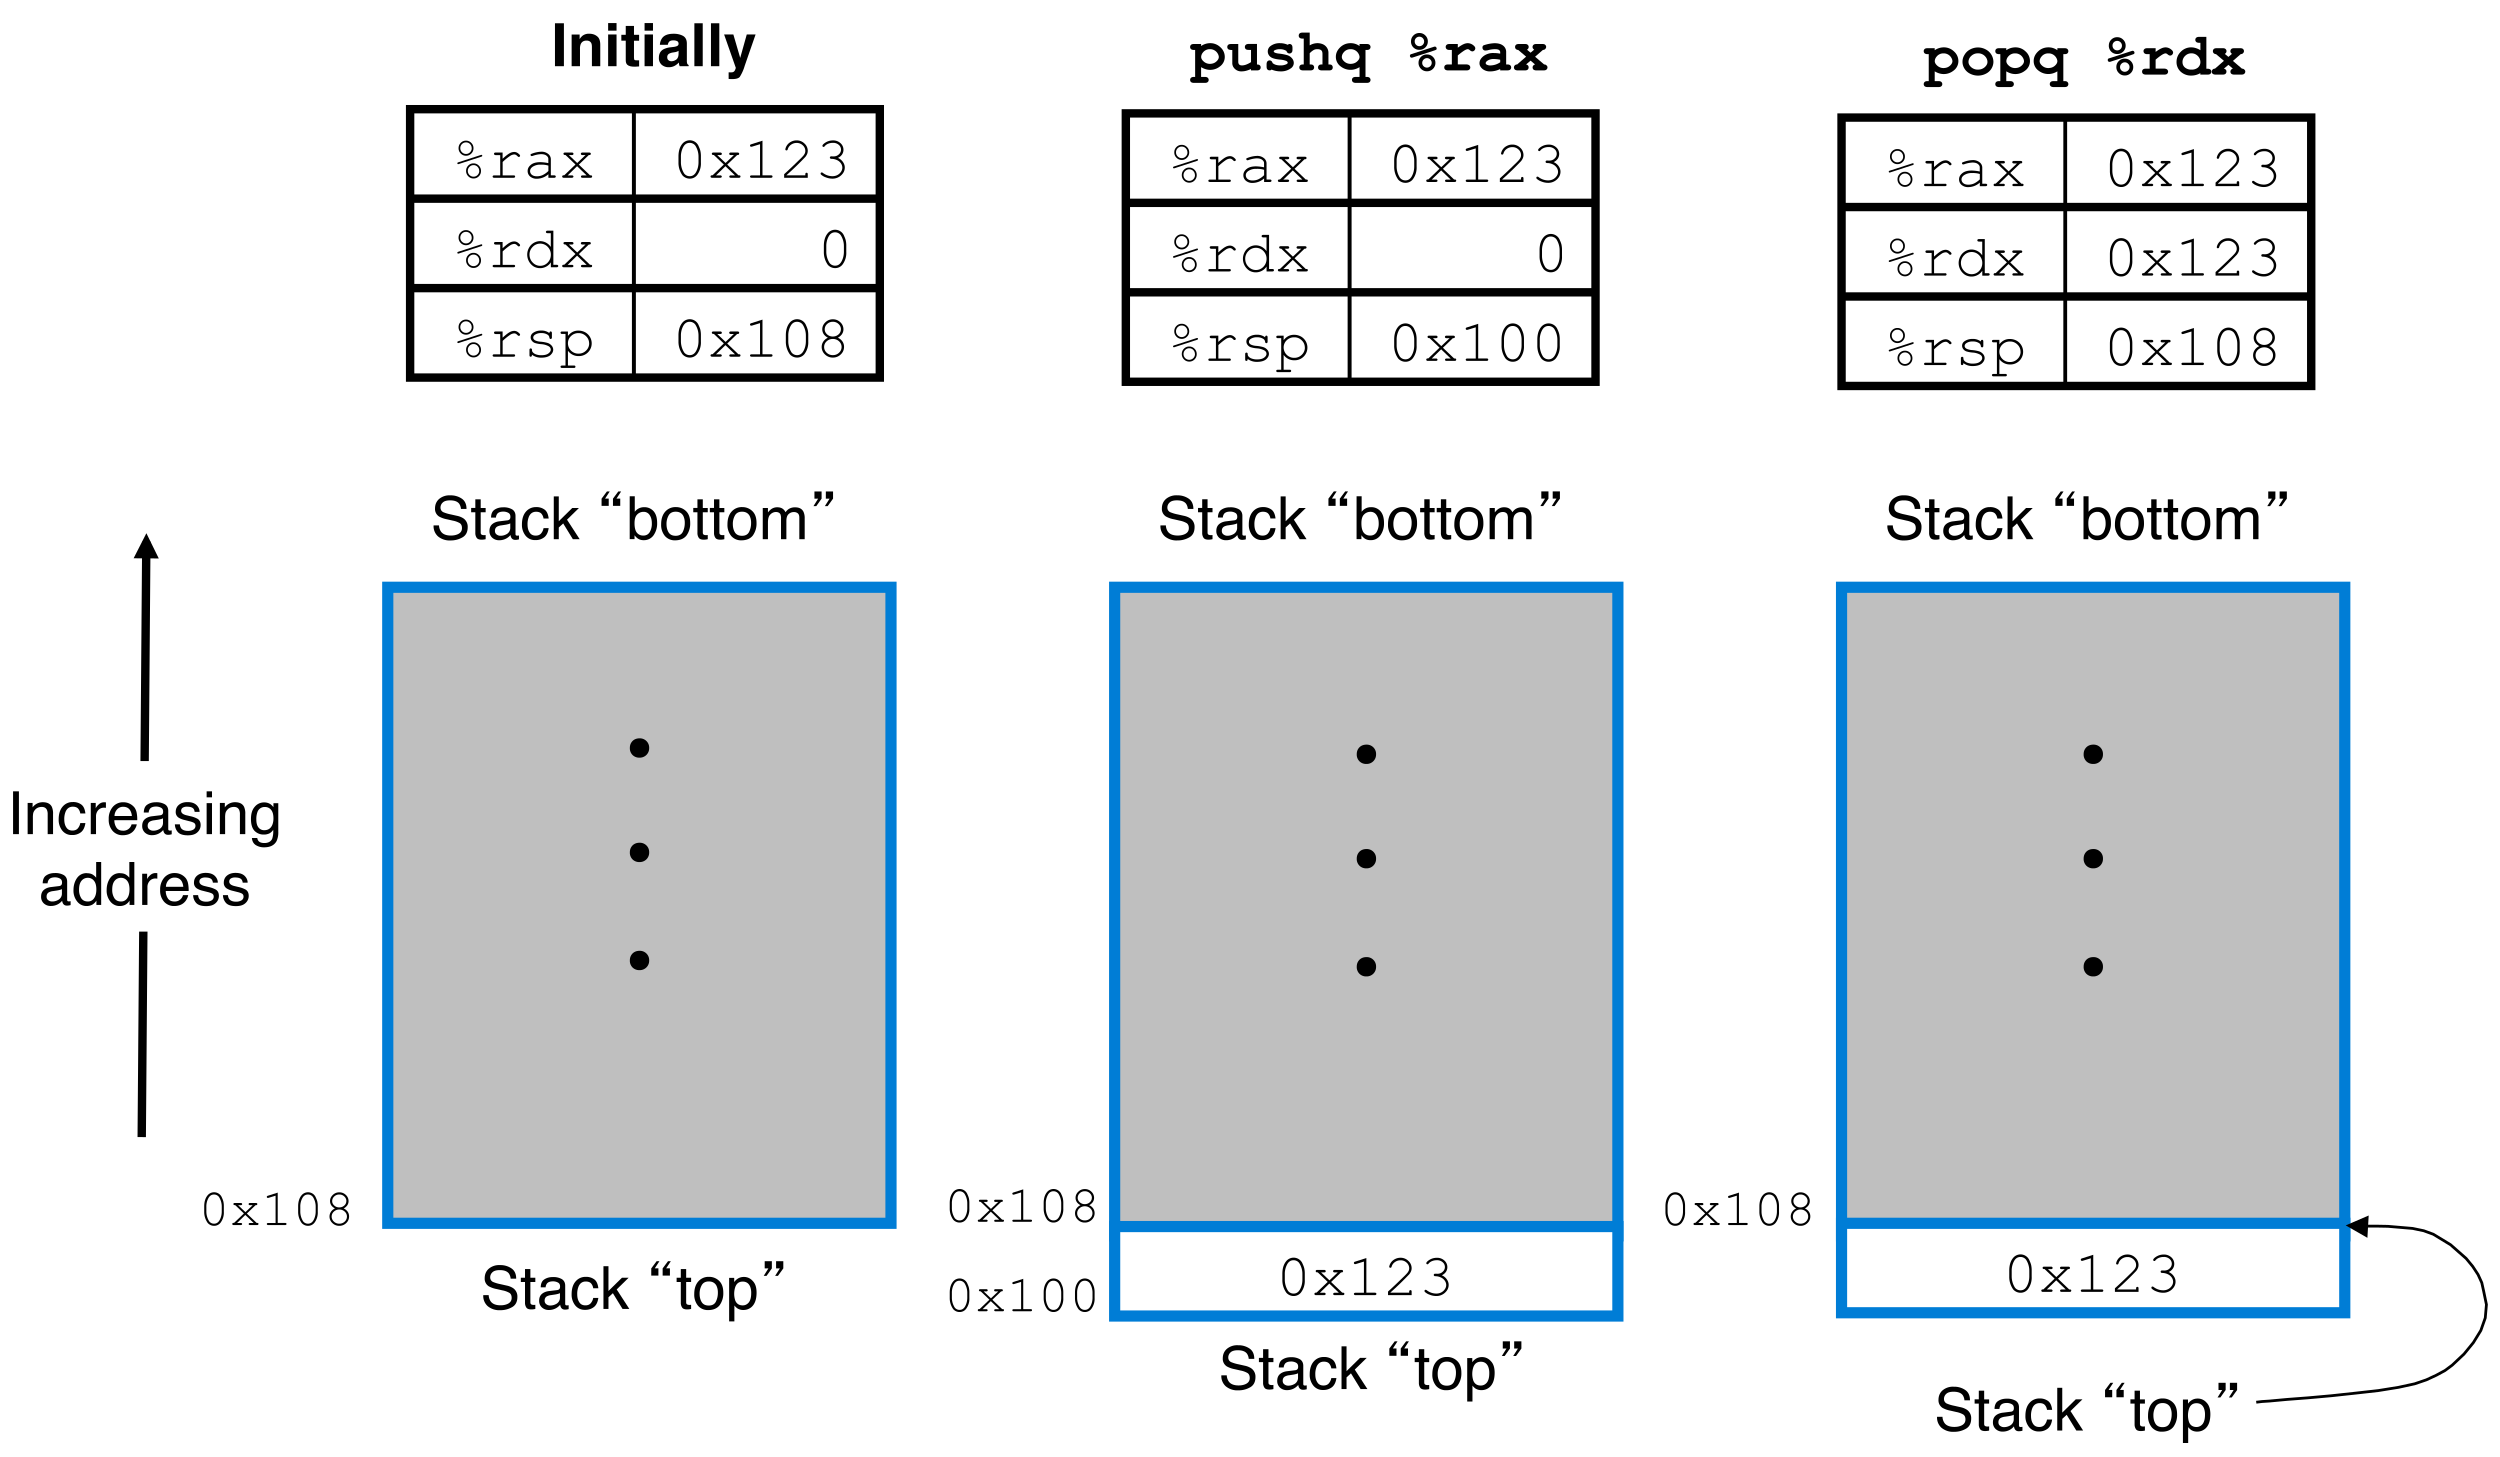 <svg xmlns="http://www.w3.org/2000/svg" xmlns:xlink="http://www.w3.org/1999/xlink" width="894.213" height="521.096" viewBox="0 0 670.66 390.822"><path d="M-9.979 514.166h720v-540h-720z" fill="#fff"/><path stroke-width="2.25" stroke-linejoin="round" fill="none" stroke="#000" d="M39.254 145.291l-1.233 159.75"/><path d="M42.594 149.817l-3.323-6.776-3.427 6.724z" fill-rule="evenodd"/><path d="M-9.979 249.916h97.25v-45.75h-97.25z" fill="#fff"/><symbol id="a"><path d="M0 .717h.098V0H0v.717z"/></symbol><symbol id="b"><path d="M0 .523h.083V.449a.21.21 0 00.17.086C.33.535.38.509.406.457A.276.276 0 00.426.335V0h-.09v.33a.178.178 0 01-.013.077C.307.439.279.456.238.456A.173.173 0 01.187.449.132.132 0 01.123.406.132.132 0 01.094.353a.37.37 0 01-.006-.08V0H0v.523m.207.013z"/></symbol><symbol id="c"><path d="M.237.553A.227.227 0 00.381.51C.418.482.44.432.448.362H.362a.156.156 0 01-.035.08C.308.464.278.475.237.475.181.475.141.447.117.393A.326.326 0 01.094.26C.094.21.104.165.127.13.149.093.184.075.231.075c.037 0 .066.011.087.033A.184.184 0 01.362.2h.086C.438.13.414.08.375.048A.23.23 0 00.225 0 .2.2 0 00.06.075.288.288 0 000 .262c0 .092.022.163.067.215a.216.216 0 00.17.076M.224.551z"/></symbol><symbol id="d"><path d="M0 .523h.083v-.09a.198.198 0 00.05.064.13.13 0 00.101.037c.004 0 .011 0 .02-.002V.44a.13.13 0 01-.028.003.125.125 0 01-.102-.043A.148.148 0 01.088.3V0H0v.523z"/></symbol><symbol id="e"><path d="M.247.553A.237.237 0 00.435.46.233.233 0 00.47.367.604.604 0 00.478.252H.094A.225.225 0 01.132.124C.155.092.192.076.24.076a.14.14 0 01.143.107H.47A.182.182 0 00.447.118a.205.205 0 00-.142-.11A.301.301 0 00.233 0a.22.22 0 00-.165.07.277.277 0 00-.068.2.3.3 0 00.068.205.226.226 0 00.18.078m.14-.231a.228.228 0 01-.026.091C.338.455.298.477.242.477A.133.133 0 01.14.433.164.164 0 01.097.322h.29M.24.554z"/></symbol><symbol id="f"><path d="M.092.157C.092.13.102.11.12.097A.103.103 0 01.186.075a.2.2 0 01.09.021.12.12 0 01.073.117v.07A.15.15 0 00.307.268a.354.354 0 00-.05-.01L.204.25A.204.204 0 01.132.23C.105.215.092.19.092.157m.213.177c.02.003.033.012.04.026a.077.077 0 01.006.034c0 .03-.01.051-.032.064A.169.169 0 01.228.48C.182.479.149.467.13.442A.122.122 0 01.109.38H.027c.001.064.022.11.062.134.04.026.087.038.14.038A.285.285 0 00.38.518C.417.495.437.458.437.408v-.3A.04.04 0 01.442.084C.446.08.454.077.466.077A.2.2 0 01.495.08V.015A.245.245 0 00.463.008.228.228 0 00.434.006C.404.006.382.017.368.04a.124.124 0 00-.015.048A.239.239 0 00.165 0a.166.166 0 00-.12.044.148.148 0 00-.045.11c0 .05.015.087.045.114.03.026.07.043.12.049l.14.017m-.073.22z"/></symbol><symbol id="g"><path d="M.084.184A.128.128 0 01.106.117C.13.088.167.074.222.074c.032 0 .06.007.086.021a.071.071 0 01.037.066c0 .023-.01.04-.03.051A.354.354 0 01.24.237L.17.255A.34.34 0 00.07.292a.11.11 0 00-.056.099c0 .05.017.09.053.12s.084.046.144.046c.079 0 .135-.023.17-.07A.15.15 0 00.414.393H.331a.102.102 0 01-.02.054C.29.47.254.48.204.48A.127.127 0 01.13.462a.06.06 0 01-.025-.05c0-.023.011-.04.034-.055A.202.202 0 01.195.336L.253.322A.45.45 0 00.38.277C.415.255.432.22.432.171a.161.161 0 00-.054-.12C.343.017.29 0 .218 0 .138 0 .083.018.051.053A.202.202 0 000 .184h.084m.13.372z"/></symbol><symbol id="h"><path d="M0 .52h.09V0H0v.52m0 .197h.09v-.1H0v.1z"/></symbol><symbol id="i"><path d="M.22.753a.19.19 0 00.107-.03.241.241 0 00.05-.05V.74h.081V.264A.35.35 0 00.43.106C.393.036.324 0 .223 0A.252.252 0 00.08.038C.042.063.02.103.016.156h.09A.1.1 0 01.13.102c.02-.02.051-.03.094-.03.067 0 .111.025.132.072a.401.401 0 01.017.15.172.172 0 00-.063-.06.211.211 0 00-.099-.02.21.21 0 00-.149.06C.021.316 0 .383 0 .475 0 .563.021.632.064.68a.2.2 0 00.155.073M.377.485c0 .065-.013.113-.04.144a.128.128 0 01-.102.047.126.126 0 01-.127-.087A.34.34 0 01.09.467C.09.408.102.363.126.333A.117.117 0 01.223.287c.063 0 .107.028.133.085.014.032.021.07.021.113M.23.757z"/></symbol><use xlink:href="#a" transform="matrix(16 0 0 -16 3.506 223.766)"/><use xlink:href="#b" transform="matrix(16 0 0 -16 7.415 223.766)"/><use xlink:href="#c" transform="matrix(16 0 0 -16 15.74 224.008)"/><use xlink:href="#d" transform="matrix(16 0 0 -16 24.35 223.766)"/><use xlink:href="#e" transform="matrix(16 0 0 -16 29.17 224.063)"/><use xlink:href="#f" transform="matrix(16 0 0 -16 38.144 224.047)"/><use xlink:href="#g" transform="matrix(16 0 0 -16 46.915 224.086)"/><use xlink:href="#h" transform="matrix(16 0 0 -16 55.431 223.766)"/><use xlink:href="#b" transform="matrix(16 0 0 -16 58.983 223.766)"/><use xlink:href="#i" transform="matrix(16 0 0 -16 67.324 227.305)"/><use xlink:href="#j" transform="matrix(16 0 0 -16 75.744 223.766)"/><symbol id="k"><path d="M.093.274a.26.26 0 01.035-.14C.152.095.19.076.243.076a.12.12 0 01.1.052c.026.035.04.085.04.15 0 .067-.014.116-.041.147a.126.126 0 01-.1.048.133.133 0 01-.108-.05C.106.388.093.34.093.273M.225.55C.265.55.3.542.325.525A.236.236 0 00.38.475v.263h.084v-.72H.384v.073a.19.19 0 00-.072-.07A.208.208 0 00.215 0a.195.195 0 00-.151.073A.288.288 0 000 .27c0 .076.02.142.058.198.04.056.095.084.167.084z"/></symbol><use xlink:href="#f" transform="matrix(16 0 0 -16 11.024 243.04)"/><use xlink:href="#k" transform="matrix(16 0 0 -16 19.717 243.055)"/><use xlink:href="#k" transform="matrix(16 0 0 -16 28.613 243.055)"/><use xlink:href="#d" transform="matrix(16 0 0 -16 38.142 242.758)"/><use xlink:href="#e" transform="matrix(16 0 0 -16 42.962 243.055)"/><use xlink:href="#g" transform="matrix(16 0 0 -16 51.811 243.078)"/><use xlink:href="#g" transform="matrix(16 0 0 -16 59.811 243.078)"/><use xlink:href="#j" transform="matrix(16 0 0 -16 67.296 242.758)"/><path d="M104.021 157.541h135v170.625h-135z" fill="#bfbfbf" fill-rule="evenodd"/><path stroke-width="3" stroke-miterlimit="8" fill="none" stroke="#007dd6" d="M104.021 157.541h135v170.625h-135z"/><symbol id="l"><path d="M.216.108A.105.105 0 00.108 0 .105.105 0 00.03.03.106.106 0 000 .109C0 .14.01.165.03.186c.02.02.047.03.078.03A.104.104 0 00.216.108z"/></symbol><use xlink:href="#l" transform="matrix(24 0 0 -24 168.967 203.254)"/><use xlink:href="#j" transform="matrix(24 0 0 -24 175.621 209.254)"/><use xlink:href="#l" transform="matrix(24 0 0 -24 168.967 231.262)"/><use xlink:href="#j" transform="matrix(24 0 0 -24 175.621 237.262)"/><use xlink:href="#l" transform="matrix(24 0 0 -24 168.967 260.254)"/><use xlink:href="#j" transform="matrix(24 0 0 -24 165.229 295.246)"/><symbol id="m"><path d="M.092.252a.196.196 0 01.03-.099C.152.106.21.082.291.082c.036 0 .07.005.1.016.057.02.086.056.086.108 0 .04-.012.067-.037.084a.37.37 0 01-.116.042L.228.354a.44.44 0 00-.135.047.15.15 0 00-.068.135c0 .064.022.117.067.158a.268.268 0 00.19.062.327.327 0 00.19-.054C.526.666.553.608.553.528H.46a.18.18 0 01-.03.088C.4.654.35.672.277.672.221.672.18.66.155.636A.113.113 0 01.117.552c0-.035.015-.06.044-.077a.645.645 0 01.13-.039L.393.413A.308.308 0 00.504.368.17.17 0 00.573.222c0-.08-.03-.137-.087-.17A.387.387 0 00.285 0a.301.301 0 00-.21.068.23.23 0 00-.074.184h.091M.29.758z"/></symbol><symbol id="n"><path d="M.07.677h.09V.531h.083V.46H.16V.12c0-.02.006-.031.018-.037A.079.079 0 01.212.076h.014l.017.002v-.07A.293.293 0 00.176 0C.136 0 .107.01.093.031A.141.141 0 00.07.113V.46H0v.072h.07v.146z"/></symbol><symbol id="o"><path d="M0 .717h.084V.301L.31.523h.112l-.2-.196L.434 0H.32L.158.264.084.196V0H0v.717z"/></symbol><use xlink:href="#m" transform="matrix(16 0 0 -16 129.627 351.477)"/><use xlink:href="#n" transform="matrix(16 0 0 -16 139.721 351.274)"/><use xlink:href="#f" transform="matrix(16 0 0 -16 144.63 351.422)"/><use xlink:href="#c" transform="matrix(16 0 0 -16 153.346 351.383)"/><use xlink:href="#o" transform="matrix(16 0 0 -16 161.885 351.141)"/><use xlink:href="#p" transform="matrix(16 0 0 -16 168.885 351.141)"/><symbol id="q"><path d="M.191 0v.121l.09.121h.047L.25.122h.063V0H.19M0 0v.121l.09.121h.047L.059.122H.12V0H0z"/></symbol><use xlink:href="#q" transform="matrix(16 0 0 -16 174.708 342.204)"/><symbol id="r"><path d="M.243.076c.058 0 .098.022.12.066a.33.33 0 01.033.147.262.262 0 01-.024.12C.347.455.305.48.244.48.19.48.151.46.127.42A.285.285 0 01.09.27C.09.215.103.168.127.13.151.094.19.076.243.076m.004.481A.237.237 0 00.417.49C.464.445.487.379.487.292a.34.34 0 00-.061-.21C.385.029.32 0 .235 0a.216.216 0 00-.172.073A.29.29 0 000 .269c0 .088.022.158.067.21a.225.225 0 00.18.078M.244.555z"/></symbol><symbol id="s"><path d="M.228.268c.04 0 .075.017.102.05.027.035.04.087.04.155a.288.288 0 01-.017.108C.33.638.288.667.228.667.167.667.125.637.103.576a.362.362 0 010-.227C.125.295.167.268.228.268M0 .729h.085v-.07a.213.213 0 00.058.056c.03.02.065.03.105.03.059 0 .11-.024.15-.07C.44.632.46.566.46.482.46.368.43.286.371.237A.202.202 0 00.24.191.179.179 0 00.14.217a.228.228 0 00-.052.05V0H0v.729z"/></symbol><use xlink:href="#n" transform="matrix(16 0 0 -16 181.513 351.274)"/><use xlink:href="#r" transform="matrix(16 0 0 -16 186.242 351.446)"/><use xlink:href="#s" transform="matrix(16 0 0 -16 195.6 354.477)"/><symbol id="t"><path d="M.238 0H.191L.27.125H.207v.121h.121V.125L.238 0M.047 0H0l.078.125H.016v.121h.12V.125L.047 0z"/></symbol><use xlink:href="#t" transform="matrix(16 0 0 -16 204.886 342.266)"/><use xlink:href="#u" transform="matrix(16 0 0 -16 211.573 351.141)"/><use xlink:href="#m" transform="matrix(16 0 0 -16 116.3 144.981)"/><use xlink:href="#n" transform="matrix(16 0 0 -16 126.393 144.778)"/><use xlink:href="#f" transform="matrix(16 0 0 -16 131.302 144.926)"/><use xlink:href="#c" transform="matrix(16 0 0 -16 140.018 144.887)"/><use xlink:href="#o" transform="matrix(16 0 0 -16 148.557 144.645)"/><use xlink:href="#p" transform="matrix(16 0 0 -16 155.557 144.645)"/><use xlink:href="#q" transform="matrix(16 0 0 -16 161.38 135.708)"/><symbol id="v"><path d="M0 .736h.085v-.26a.192.192 0 00.156.077A.203.203 0 00.4.486C.44.44.46.376.46.288A.34.34 0 00.4.082.195.195 0 00.234 0a.17.17 0 00-.1.029.243.243 0 00-.053.054V.017H0v.72m.229-.66c.047 0 .083.02.106.057a.277.277 0 01.036.15c0 .055-.012.1-.036.136a.116.116 0 01-.104.055A.146.146 0 01.125.43C.095.4.081.352.081.284c0-.05.006-.09.018-.12A.128.128 0 01.23.078z"/></symbol><symbol id="w"><path d="M0 .523h.087V.449c.02.025.04.044.057.056a.17.17 0 00.098.03c.042 0 .075-.01.1-.031a.16.16 0 00.04-.052C.402.48.424.501.45.514a.19.19 0 00.089.02C.61.535.658.51.683.459a.249.249 0 00.02-.11V0h-.09v.363c0 .035-.01.059-.027.072a.102.102 0 01-.064.02A.127.127 0 01.433.42C.408.397.396.358.396.304V0h-.09v.341A.177.177 0 01.295.42C.28.443.256.456.219.456A.13.13 0 01.13.417C.1.391.087.345.087.277V0H0v.523z"/></symbol><use xlink:href="#v" transform="matrix(16 0 0 -16 168.927 144.91)"/><use xlink:href="#r" transform="matrix(16 0 0 -16 177.362 144.95)"/><use xlink:href="#n" transform="matrix(16 0 0 -16 185.977 144.778)"/><use xlink:href="#n" transform="matrix(16 0 0 -16 190.425 144.778)"/><use xlink:href="#r" transform="matrix(16 0 0 -16 195.154 144.95)"/><use xlink:href="#w" transform="matrix(16 0 0 -16 204.62 144.645)"/><use xlink:href="#t" transform="matrix(16 0 0 -16 218.23 135.77)"/><use xlink:href="#u" transform="matrix(16 0 0 -16 224.917 144.645)"/><symbol id="x"><path d="M.376.372V.27A.322.322 0 00.313.06.154.154 0 00.19 0a.163.163 0 00-.123.055A.362.362 0 000 .27v.102C0 .46.021.53.063.582A.161.161 0 00.341.536.4.4 0 00.366.47a.401.401 0 00.01-.098M.336.366a.34.34 0 01-.054.188A.117.117 0 01.188.6C.142.6.106.578.08.53A.332.332 0 01.041.366v-.09A.353.353 0 01.095.087.115.115 0 01.189.041c.046 0 .081.023.107.07.026.048.04.102.04.165v.09z"/></symbol><symbol id="y"><path d="M.279.221l.188-.18c.012 0 .02 0 .023-.002A.015.015 0 00.5.032.02.02 0 00.502.021.02.02 0 00.496.006C.492.002.485 0 .475 0H.343C.333 0 .326.002.32.006A.02.02 0 00.315.02c0 .006.002.01.006.014.005.004.012.006.022.006H.41L.25.194.092.04h.069C.17.041.177.039.18.035A.018.018 0 00.189.021.02.02 0 00.182.006C.177.002.17 0 .16 0H.027c-.01 0-.016.002-.02.006A.02.02 0 000 .02c0 .004.001.008.003.011A.018.018 0 00.012.04a.083.083 0 00.023.002l.188.18-.167.16c-.012 0-.02.001-.022.002a.021.021 0 00-.009.008.021.021 0 00-.003.011c0 .006.002.011.006.015C.033.421.04.423.05.423h.112c.01 0 .017-.002.02-.006A.02.02 0 00.19.402.02.02 0 00.183.387C.179.383.172.381.162.381h-.05L.252.248l.14.133H.34C.331.381.324.383.32.387a.02.02 0 00-.007.015c0 .006.003.011.007.015S.33.423.34.423h.112C.463.423.47.42.474.417A.02.02 0 00.477.391.018.018 0 00.468.383.072.072 0 00.446.381L.28.221z"/></symbol><symbol id="z"><path d="M.209.621v-.58h.14C.36.041.367.039.372.035A.018.018 0 00.377.021.02.02 0 00.371.006C.366.002.359 0 .35 0H.027c-.01 0-.016.002-.02.006A.02.02 0 000 .02c0 .006.002.01.006.014.005.004.012.006.021.006h.141v.523L.034.522A.057.057 0 00.02.52a.02.02 0 00-.014.005A.021.021 0 000 .54c0 .005.002.01.005.014a.047.047 0 00.016.008l.188.06z"/></symbol><symbol id="A"><path d="M.271.333A.182.182 0 00.35.267.157.157 0 00.375.179.17.17 0 00.32.053.183.183 0 00.187 0a.183.183 0 00-.132.053A.17.17 0 000 .18C0 .21.009.24.026.266c.017.027.043.05.078.067a.21.21 0 00-.065.053.147.147 0 00-.029.088c0 .045.018.084.052.117.035.034.077.051.126.051s.09-.017.125-.05A.159.159 0 00.365.473C.365.442.355.413.336.387A.2.2 0 00.271.333m.052.14a.12.12 0 01-.04.09A.132.132 0 01.187.6.134.134 0 01.091.563a.121.121 0 01-.04-.09c0-.032.014-.06.04-.084A.138.138 0 01.186.353c.039 0 .071.012.097.036a.11.11 0 01.039.083M.334.178a.126.126 0 01-.042.094.146.146 0 01-.104.04.146.146 0 01-.105-.04A.126.126 0 01.041.18.13.13 0 01.083.082.145.145 0 01.187.041c.042 0 .077.014.105.041a.13.13 0 01.042.096z"/></symbol><use xlink:href="#x" transform="matrix(14 0 0 -14 54.783 328.846)"/><use xlink:href="#y" transform="matrix(14 0 0 -14 62.308 328.641)"/><use xlink:href="#z" transform="matrix(14 0 0 -14 71.576 328.641)"/><use xlink:href="#x" transform="matrix(14 0 0 -14 79.983 328.846)"/><use xlink:href="#A" transform="matrix(14 0 0 -14 88.397 328.846)"/><use xlink:href="#u" transform="matrix(14 0 0 -14 95.218 328.641)"/><path d="M299.021 157.541h135v174h-135z" fill="#bfbfbf" fill-rule="evenodd"/><path stroke-width="3" stroke-miterlimit="8" fill="none" stroke="#007dd6" d="M299.021 157.541h135v174h-135z"/><use xlink:href="#l" transform="matrix(24 0 0 -24 363.967 204.941)"/><use xlink:href="#j" transform="matrix(24 0 0 -24 370.621 210.941)"/><use xlink:href="#l" transform="matrix(24 0 0 -24 363.967 232.95)"/><use xlink:href="#j" transform="matrix(24 0 0 -24 370.621 238.95)"/><use xlink:href="#l" transform="matrix(24 0 0 -24 363.967 261.941)"/><use xlink:href="#j" transform="matrix(24 0 0 -24 360.229 296.933)"/><use xlink:href="#m" transform="matrix(16 0 0 -16 327.627 372.977)"/><use xlink:href="#n" transform="matrix(16 0 0 -16 337.721 372.774)"/><use xlink:href="#f" transform="matrix(16 0 0 -16 342.63 372.922)"/><use xlink:href="#c" transform="matrix(16 0 0 -16 351.346 372.883)"/><use xlink:href="#o" transform="matrix(16 0 0 -16 359.885 372.641)"/><use xlink:href="#p" transform="matrix(16 0 0 -16 366.885 372.641)"/><use xlink:href="#q" transform="matrix(16 0 0 -16 372.708 363.704)"/><use xlink:href="#n" transform="matrix(16 0 0 -16 379.513 372.774)"/><use xlink:href="#r" transform="matrix(16 0 0 -16 384.242 372.946)"/><use xlink:href="#s" transform="matrix(16 0 0 -16 393.6 375.977)"/><use xlink:href="#t" transform="matrix(16 0 0 -16 402.886 363.766)"/><use xlink:href="#u" transform="matrix(16 0 0 -16 409.573 372.641)"/><use xlink:href="#m" transform="matrix(16 0 0 -16 311.291 144.977)"/><use xlink:href="#n" transform="matrix(16 0 0 -16 321.385 144.774)"/><use xlink:href="#f" transform="matrix(16 0 0 -16 326.294 144.922)"/><use xlink:href="#c" transform="matrix(16 0 0 -16 335.01 144.883)"/><use xlink:href="#o" transform="matrix(16 0 0 -16 343.55 144.641)"/><use xlink:href="#p" transform="matrix(16 0 0 -16 350.55 144.641)"/><use xlink:href="#q" transform="matrix(16 0 0 -16 356.372 135.704)"/><use xlink:href="#v" transform="matrix(16 0 0 -16 363.92 144.907)"/><use xlink:href="#r" transform="matrix(16 0 0 -16 372.354 144.946)"/><use xlink:href="#n" transform="matrix(16 0 0 -16 380.97 144.774)"/><use xlink:href="#n" transform="matrix(16 0 0 -16 385.417 144.774)"/><use xlink:href="#r" transform="matrix(16 0 0 -16 390.146 144.946)"/><use xlink:href="#w" transform="matrix(16 0 0 -16 399.613 144.641)"/><use xlink:href="#t" transform="matrix(16 0 0 -16 413.222 135.766)"/><use xlink:href="#u" transform="matrix(16 0 0 -16 419.91 144.641)"/><use xlink:href="#x" transform="matrix(14 0 0 -14 254.78 351.971)"/><use xlink:href="#y" transform="matrix(14 0 0 -14 262.305 351.766)"/><use xlink:href="#z" transform="matrix(14 0 0 -14 271.573 351.766)"/><use xlink:href="#x" transform="matrix(14 0 0 -14 279.98 351.971)"/><use xlink:href="#x" transform="matrix(14 0 0 -14 288.38 351.971)"/><use xlink:href="#u" transform="matrix(14 0 0 -14 295.214 351.766)"/><path d="M494.021 157.541h135v174h-135z" fill="#bfbfbf" fill-rule="evenodd"/><path stroke-width="3" stroke-miterlimit="8" fill="none" stroke="#007dd6" d="M494.02 157.541h135v174h-135z"/><use xlink:href="#l" transform="matrix(24 0 0 -24 558.967 204.941)"/><use xlink:href="#j" transform="matrix(24 0 0 -24 565.62 210.941)"/><use xlink:href="#l" transform="matrix(24 0 0 -24 558.967 232.95)"/><use xlink:href="#j" transform="matrix(24 0 0 -24 565.62 238.95)"/><use xlink:href="#l" transform="matrix(24 0 0 -24 558.967 261.941)"/><use xlink:href="#j" transform="matrix(24 0 0 -24 555.229 296.933)"/><use xlink:href="#m" transform="matrix(16 0 0 -16 519.627 384.102)"/><use xlink:href="#n" transform="matrix(16 0 0 -16 529.721 383.899)"/><use xlink:href="#f" transform="matrix(16 0 0 -16 534.63 384.047)"/><use xlink:href="#c" transform="matrix(16 0 0 -16 543.346 384.008)"/><use xlink:href="#o" transform="matrix(16 0 0 -16 551.885 383.766)"/><use xlink:href="#p" transform="matrix(16 0 0 -16 558.885 383.766)"/><use xlink:href="#q" transform="matrix(16 0 0 -16 564.708 374.829)"/><use xlink:href="#n" transform="matrix(16 0 0 -16 571.513 383.899)"/><use xlink:href="#r" transform="matrix(16 0 0 -16 576.242 384.07)"/><use xlink:href="#s" transform="matrix(16 0 0 -16 585.6 387.102)"/><use xlink:href="#t" transform="matrix(16 0 0 -16 594.886 374.891)"/><use xlink:href="#u" transform="matrix(16 0 0 -16 601.573 383.766)"/><use xlink:href="#m" transform="matrix(16 0 0 -16 506.3 144.982)"/><use xlink:href="#n" transform="matrix(16 0 0 -16 516.393 144.779)"/><use xlink:href="#f" transform="matrix(16 0 0 -16 521.302 144.927)"/><use xlink:href="#c" transform="matrix(16 0 0 -16 530.018 144.888)"/><use xlink:href="#o" transform="matrix(16 0 0 -16 538.557 144.646)"/><use xlink:href="#p" transform="matrix(16 0 0 -16 545.557 144.646)"/><use xlink:href="#q" transform="matrix(16 0 0 -16 551.38 135.709)"/><use xlink:href="#v" transform="matrix(16 0 0 -16 558.927 144.912)"/><use xlink:href="#r" transform="matrix(16 0 0 -16 567.362 144.95)"/><use xlink:href="#n" transform="matrix(16 0 0 -16 575.977 144.779)"/><use xlink:href="#n" transform="matrix(16 0 0 -16 580.425 144.779)"/><use xlink:href="#r" transform="matrix(16 0 0 -16 585.154 144.95)"/><use xlink:href="#w" transform="matrix(16 0 0 -16 594.62 144.646)"/><use xlink:href="#t" transform="matrix(16 0 0 -16 608.23 135.771)"/><use xlink:href="#u" transform="matrix(16 0 0 -16 614.917 144.646)"/><use xlink:href="#x" transform="matrix(14 0 0 -14 446.78 328.846)"/><use xlink:href="#y" transform="matrix(14 0 0 -14 454.305 328.641)"/><use xlink:href="#z" transform="matrix(14 0 0 -14 463.573 328.641)"/><use xlink:href="#x" transform="matrix(14 0 0 -14 471.98 328.846)"/><use xlink:href="#A" transform="matrix(14 0 0 -14 480.393 328.846)"/><use xlink:href="#u" transform="matrix(14 0 0 -14 487.214 328.641)"/><path d="M299.021 329.041h135v24h-135z" fill="#fff" fill-rule="evenodd"/><path stroke-width="3" stroke-miterlimit="8" fill="none" stroke="#007dd6" d="M299.021 329.041h135v24h-135z"/><symbol id="B"><path d="M.04.041h.315v.016c0 .01.002.017.006.021a.02.02 0 00.015.006.02.02 0 00.015-.006C.395.074.396.067.396.058V0H0v.06c.083.075.164.152.243.23C.28.324.305.351.32.368a.175.175 0 01.028.044.104.104 0 01.007.04.125.125 0 01-.042.092.143.143 0 01-.103.04.156.156 0 01-.095-.03A.138.138 0 01.061.48C.059.471.056.466.053.464A.02.02 0 00.04.459a.02.02 0 00-.015.005.02.02 0 00-.005.014.18.18 0 00.096.126C.146.62.177.627.21.627A.183.183 0 00.341.574a.164.164 0 00.055-.12A.143.143 0 00.386.4.212.212 0 00.356.35 5.222 5.222 0 00.04.044V.04z"/></symbol><symbol id="C"><path d="M.29.348a.198.198 0 00.085-.07c.02-.029.03-.06.03-.091 0-.05-.02-.093-.06-.13A.21.21 0 00.195 0a.296.296 0 00-.109.022.229.229 0 00-.079.046A.024.024 0 000 .085c0 .005.002.01.005.014A.019.019 0 00.02.104.03.03 0 00.037.097a.264.264 0 01.16-.056c.047 0 .087.015.119.044.032.03.048.064.048.1A.126.126 0 01.34.257a.156.156 0 01-.068.055.213.213 0 01-.09.02c-.01 0-.016.002-.02.006a.02.02 0 00-.007.015c0 .006.002.01.006.015.004.004.01.006.019.006L.215.373c.037 0 .067.011.09.034a.104.104 0 010 .159A.138.138 0 01.205.6.204.204 0 01.128.586.146.146 0 01.07.546.052.052 0 00.059.534a.02.02 0 00-.01-.002.02.02 0 00-.014.006A.019.019 0 00.03.55c0 .013.014.03.043.05.04.027.084.041.134.041A.178.178 0 00.333.595a.146.146 0 00.05-.11A.14.14 0 00.36.406.166.166 0 00.29.348z"/></symbol><use xlink:href="#x" transform="matrix(16 0 0 -16 344.01 347.675)"/><use xlink:href="#y" transform="matrix(16 0 0 -16 352.61 347.441)"/><use xlink:href="#z" transform="matrix(16 0 0 -16 363.202 347.441)"/><use xlink:href="#B" transform="matrix(16 0 0 -16 372.357 347.441)"/><use xlink:href="#C" transform="matrix(16 0 0 -16 382.144 347.675)"/><use xlink:href="#u" transform="matrix(16 0 0 -16 390.22 347.441)"/><path d="M170.021 29.291h66v24h-66z" fill="#fff" fill-rule="evenodd"/><path stroke-miterlimit="8" fill="none" stroke="#000" d="M170.021 29.291h66v24h-66z"/><use xlink:href="#x" transform="matrix(16 0 0 -16 182.01 47.925)"/><use xlink:href="#y" transform="matrix(16 0 0 -16 190.61 47.691)"/><use xlink:href="#z" transform="matrix(16 0 0 -16 201.202 47.691)"/><use xlink:href="#B" transform="matrix(16 0 0 -16 210.357 47.691)"/><use xlink:href="#C" transform="matrix(16 0 0 -16 220.144 47.925)"/><use xlink:href="#u" transform="matrix(16 0 0 -16 228.221 47.691)"/><path d="M170.021 53.291h66v24h-66z" fill="#fff" fill-rule="evenodd"/><path stroke-miterlimit="8" fill="none" stroke="#000" d="M170.021 53.291h66v24h-66z"/><use xlink:href="#x" transform="matrix(16 0 0 -16 221.01 71.925)"/><use xlink:href="#u" transform="matrix(16 0 0 -16 228.821 71.691)"/><path d="M170.021 77.291h66v24h-66z" fill="#fff" fill-rule="evenodd"/><path stroke-miterlimit="8" fill="none" stroke="#000" d="M170.021 77.291h66v24h-66z"/><use xlink:href="#x" transform="matrix(16 0 0 -16 182.01 95.925)"/><use xlink:href="#y" transform="matrix(16 0 0 -16 190.61 95.691)"/><use xlink:href="#z" transform="matrix(16 0 0 -16 201.202 95.691)"/><use xlink:href="#x" transform="matrix(16 0 0 -16 210.81 95.925)"/><use xlink:href="#A" transform="matrix(16 0 0 -16 220.426 95.925)"/><use xlink:href="#u" transform="matrix(16 0 0 -16 228.221 95.691)"/><path d="M110.021 29.291h60v24h-60z" fill="#fff" fill-rule="evenodd"/><path stroke-miterlimit="8" fill="none" stroke="#000" d="M110.021 29.291h60v24h-60z"/><symbol id="D"><path d="M.271.508a.122.122 0 00-.037-.09.12.12 0 00-.088-.037.12.12 0 00-.088.037.123.123 0 00-.037.09c0 .035.012.065.037.09a.12.12 0 00.088.036.12.12 0 00.088-.037.122.122 0 00.037-.09m-.03 0c0 .028-.009.05-.028.07a.091.091 0 01-.067.028.093.093 0 01-.068-.028.095.095 0 01-.028-.07C.05.482.06.458.078.44A.093.093 0 01.146.411c.026 0 .049.01.067.028a.094.094 0 01.029.069M.404.366L.024.242A.041.041 0 00.014.24a.014.014 0 00-.01.005.015.015 0 00-.004.01l.003.01.012.006.38.123a.042.042 0 00.01.002.012.012 0 00.01-.004.014.014 0 00.003-.01.017.017 0 00-.003-.01C.413.37.41.368.404.366M.397.126A.122.122 0 00.36.036.12.12 0 00.272 0a.12.12 0 00-.088.037.123.123 0 00-.037.09c0 .035.012.065.037.09a.12.12 0 00.088.036A.12.12 0 00.36.216a.122.122 0 00.037-.09m-.03 0c0 .028-.009.05-.028.07a.091.091 0 01-.067.028.093.093 0 01-.068-.029.095.095 0 01-.028-.069.096.096 0 11.192 0z"/></symbol><symbol id="E"><path d="M.167.423V.319c.054.049.094.08.12.093a.16.16 0 00.074.021.107.107 0 00.068-.025C.449.392.46.38.46.371A.021.021 0 00.454.355.02.02 0 00.44.35L.431.35a.083.083 0 00-.013.011.124.124 0 01-.03.024.055.055 0 01-.025.006.139.139 0 01-.065-.021.979.979 0 01-.13-.105V.04h.181C.36.041.366.039.371.035A.018.018 0 00.377.021.02.02 0 00.371.006C.366.002.359 0 .349 0H.027c-.01 0-.016.002-.02.005A.02.02 0 000 .02c0 .006.002.01.006.014S.017.04.027.04h.1V.38H.05C.04.381.034.383.03.387a.02.02 0 00-.007.015c0 .006.002.011.006.015.005.004.012.006.022.006h.116z"/></symbol><symbol id="F"><path d="M.348.016v.06A.292.292 0 00.157 0a.167.167 0 00-.115.037A.12.12 0 000 .13c0 .04.018.074.055.104.036.03.09.044.16.044A.75.75 0 00.347.262V.33C.348.35.338.37.316.387.296.404.264.412.223.412A.474.474 0 01.088.384.094.094 0 00.068.38a.019.019 0 00-.013.006A.02.02 0 00.049.4c0 .005.002.01.005.013a.488.488 0 00.17.04.176.176 0 00.122-.038.113.113 0 00.043-.086V.057h.055C.454.057.46.055.465.051A.018.018 0 00.472.037.02.02 0 00.465.022C.461.018.454.016.444.016H.348m0 .204a.39.39 0 01-.13.016A.225.225 0 01.08.198C.054.178.041.156.041.128A.08.08 0 01.07.067C.09.05.118.041.155.041c.035 0 .068.007.098.021A.36.36 0 01.348.13v.09z"/></symbol><use xlink:href="#D" transform="matrix(16 0 0 -16 122.682 47.879)"/><use xlink:href="#E" transform="matrix(16 0 0 -16 132.157 47.691)"/><use xlink:href="#F" transform="matrix(16 0 0 -16 141.546 47.949)"/><use xlink:href="#y" transform="matrix(16 0 0 -16 150.81 47.691)"/><use xlink:href="#u" transform="matrix(16 0 0 -16 159.621 47.691)"/><path d="M110.021 53.291h60v24h-60z" fill="#fff" fill-rule="evenodd"/><path stroke-miterlimit="8" fill="none" stroke="#000" d="M110.021 53.291h60v24h-60z"/><symbol id="G"><path d="M.44.629V.057h.054c.01 0 .017-.002.022-.006A.018.018 0 00.522.037.02.02 0 00.516.022C.51.018.504.016.494.016H.398v.082A.216.216 0 00.11.029a.236.236 0 00-.08.31.214.214 0 00.187.115.219.219 0 00.18-.098v.231H.344C.333.587.326.59.322.593a.02.02 0 00-.007.015c0 .006.003.011.007.015s.011.006.021.006H.44M.398.227a.181.181 0 01-.053.131.17.17 0 01-.125.054.17.17 0 01-.126-.054A.181.181 0 01.04.227C.041.175.059.13.094.095A.17.17 0 01.22.04a.17.17 0 01.125.054C.38.13.398.175.398.227z"/></symbol><use xlink:href="#D" transform="matrix(16 0 0 -16 122.682 71.879)"/><use xlink:href="#E" transform="matrix(16 0 0 -16 132.157 71.691)"/><use xlink:href="#G" transform="matrix(16 0 0 -16 141.405 71.949)"/><use xlink:href="#y" transform="matrix(16 0 0 -16 150.81 71.691)"/><use xlink:href="#u" transform="matrix(16 0 0 -16 159.621 71.691)"/><path d="M110.021 77.291h60v24h-60z" fill="#fff" fill-rule="evenodd"/><path stroke-miterlimit="8" fill="none" stroke="#000" d="M110.021 77.291h60v24h-60z"/><symbol id="H"><path d="M.334.412c0 .01.002.016.006.02A.02.02 0 00.355.44.02.02 0 00.37.433C.374.428.376.42.376.41v-.07C.376.33.374.324.37.32A.02.02 0 00.355.313.02.02 0 00.341.32C.337.322.335.329.334.336a.065.065 0 01-.03.049.185.185 0 01-.106.027.179.179 0 01-.107-.028C.072.37.063.354.063.337c0-.02.01-.035.034-.048A.253.253 0 01.186.268.604.604 0 00.304.247a.148.148 0 00.07-.048.105.105 0 00.024-.065C.398.099.38.068.348.04.314.014.265 0 .2 0a.248.248 0 00-.159.05c0-.012 0-.019-.002-.022A.018.018 0 00.032.02.02.02 0 00.02.016a.02.02 0 00-.015.006C.002.027 0 .034 0 .043v.085c0 .01.002.017.005.02a.02.02 0 00.016.007A.02.02 0 00.035.15.02.02 0 00.042.133c0-.015.003-.028.01-.038A.125.125 0 01.108.056.246.246 0 01.199.041c.053 0 .093.01.119.03.026.02.039.04.039.063 0 .025-.013.046-.04.06a.302.302 0 01-.116.032.472.472 0 00-.11.02.111.111 0 00-.051.038A.09.09 0 00.02.34c0 .035.017.063.052.083.034.021.075.032.123.032A.218.218 0 00.334.412z"/></symbol><symbol id="I"><path d="M.124.611V.537c.024.03.05.052.078.067a.207.207 0 00.1.022c.04 0 .077-.01.111-.028A.213.213 0 00.302.199a.214.214 0 00-.178.09V.04h.1C.232.041.24.039.243.036A.02.02 0 00.25.02.02.02 0 00.244.006C.24.002.233 0 .224 0H.026c-.01 0-.016.002-.02.006A.018.018 0 000 .02a.02.02 0 00.006.015C.011.039.018.04.027.04h.056V.57H.027c-.01 0-.016.002-.02.006A.02.02 0 000 .59C0 .597.002.6.006.605.011.61.018.611.027.611h.097M.479.413a.163.163 0 01-.052.12.172.172 0 01-.125.051.174.174 0 01-.127-.05.164.164 0 01-.051-.121A.174.174 0 01.302.24c.049 0 .09.016.125.05A.165.165 0 01.48.413z"/></symbol><use xlink:href="#D" transform="matrix(16 0 0 -16 122.682 95.879)"/><use xlink:href="#E" transform="matrix(16 0 0 -16 132.157 95.691)"/><use xlink:href="#H" transform="matrix(16 0 0 -16 142.038 95.949)"/><use xlink:href="#I" transform="matrix(16 0 0 -16 150.373 98.707)"/><use xlink:href="#u" transform="matrix(16 0 0 -16 159.621 95.691)"/><path stroke-width="2.25" stroke-miterlimit="8" fill="none" stroke="#000" d="M110.021 77.291h126v24h-126zM110.021 53.291h126v24h-126zM110.021 29.291h126v24h-126z"/><symbol id="J"><path d="M.15 0H0v.72h.15V0M.074.734z"/></symbol><symbol id="K"><path d="M.294.545C.349.545.394.53.429.5.464.473.48.425.48.358V0H.34v.324c0 .028-.004.05-.011.064C.314.416.288.43.25.43.202.43.17.41.152.37A.206.206 0 01.14.29V0H0v.531h.134V.454a.236.236 0 00.051.059.176.176 0 00.109.032M.243.546z"/></symbol><symbol id="L"><path d="M.141.596H0v.128h.141V.596M0 .532h.141V0H0v.532z"/></symbol><symbol id="M"><path d="M0 .438v.099h.074v.148h.138V.537h.086v-.1H.212v-.28C.212.135.215.12.22.116.226.11.243.108.271.108h.027V.006L.232.002C.167 0 .122.012.098.036.082.052.074.077.074.11v.328H0z"/></symbol><symbol id="N"><path d="M.33.275A.16.16 0 00.266.252L.235.247a.202.202 0 01-.063-.02A.064.064 0 01.14.169c0-.023.006-.04.02-.051A.076.076 0 01.207.1.14.14 0 01.29.127c.025.018.039.05.04.097v.051M.245.34A.217.217 0 01.3.353c.02.008.03.021.03.04 0 .02-.008.036-.023.044A.138.138 0 01.241.45C.208.45.185.442.17.425A.101.101 0 01.15.376H.017a.204.204 0 00.04.115c.036.047.1.07.189.07C.304.562.356.55.4.528.446.504.469.46.469.396V.152.09C.472.072.474.06.479.053a.05.05 0 01.02-.016v-.02h-.15a.155.155 0 00-.01.03.365.365 0 00-.004.032.286.286 0 00-.066-.053A.2.2 0 00.167 0a.176.176 0 00-.12.041A.148.148 0 000 .158C0 .224.025.271.076.3a.336.336 0 00.122.034L.245.34m.007.223z"/></symbol><symbol id="O"><path d="M.14 0H0v.72h.14V0z"/></symbol><symbol id="P"><path d="M.076.113h.018a.22.22 0 01.039 0 .07.07 0 01.031.012C.172.131.18.142.187.16c.007.017.01.028.008.032L0 .748h.155L.27.355l.11.393h.148L.346.224A.729.729 0 00.263.037C.243.012.2 0 .14 0a.719.719 0 00-.064.002v.111m.189.649z"/></symbol><use xlink:href="#J" transform="matrix(16 0 0 -16 148.877 17.766)"/><use xlink:href="#K" transform="matrix(16 0 0 -16 153.349 17.766)"/><use xlink:href="#L" transform="matrix(16 0 0 -16 163.14 17.766)"/><use xlink:href="#M" transform="matrix(16 0 0 -16 166.682 17.92)"/><use xlink:href="#L" transform="matrix(16 0 0 -16 172.916 17.766)"/><use xlink:href="#N" transform="matrix(16 0 0 -16 176.755 18.032)"/><use xlink:href="#O" transform="matrix(16 0 0 -16 186.276 17.766)"/><use xlink:href="#O" transform="matrix(16 0 0 -16 190.724 17.766)"/><use xlink:href="#P" transform="matrix(16 0 0 -16 194.25 21.211)"/><use xlink:href="#Q" transform="matrix(16 0 0 -16 202.982 17.766)"/><path d="M362.021 30.416h66v24h-66z" fill="#fff" fill-rule="evenodd"/><path stroke-miterlimit="8" fill="none" stroke="#000" d="M362.02 30.416h66v24h-66z"/><use xlink:href="#x" transform="matrix(16 0 0 -16 374.01 49.05)"/><use xlink:href="#y" transform="matrix(16 0 0 -16 382.61 48.816)"/><use xlink:href="#z" transform="matrix(16 0 0 -16 393.202 48.816)"/><use xlink:href="#B" transform="matrix(16 0 0 -16 402.357 48.816)"/><use xlink:href="#C" transform="matrix(16 0 0 -16 412.144 49.05)"/><use xlink:href="#u" transform="matrix(16 0 0 -16 420.221 48.816)"/><path d="M362.021 54.416h66v24h-66z" fill="#fff" fill-rule="evenodd"/><path stroke-miterlimit="8" fill="none" stroke="#000" d="M362.02 54.416h66v24h-66z"/><use xlink:href="#x" transform="matrix(16 0 0 -16 413.01 73.05)"/><use xlink:href="#u" transform="matrix(16 0 0 -16 420.821 72.816)"/><path d="M362.021 78.416h66v24h-66z" fill="#fff" fill-rule="evenodd"/><path stroke-miterlimit="8" fill="none" stroke="#000" d="M362.02 78.416h66v24h-66z"/><use xlink:href="#x" transform="matrix(16 0 0 -16 374.01 97.05)"/><use xlink:href="#y" transform="matrix(16 0 0 -16 382.61 96.816)"/><use xlink:href="#z" transform="matrix(16 0 0 -16 393.202 96.816)"/><use xlink:href="#x" transform="matrix(16 0 0 -16 402.81 97.05)"/><use xlink:href="#x" transform="matrix(16 0 0 -16 412.41 97.05)"/><use xlink:href="#u" transform="matrix(16 0 0 -16 420.221 96.816)"/><path d="M302.021 30.416h60v24h-60z" fill="#fff" fill-rule="evenodd"/><path stroke-miterlimit="8" fill="none" stroke="#000" d="M302.02 30.416h60v24h-60z"/><use xlink:href="#D" transform="matrix(16 0 0 -16 314.682 49.004)"/><use xlink:href="#E" transform="matrix(16 0 0 -16 324.157 48.816)"/><use xlink:href="#F" transform="matrix(16 0 0 -16 333.546 49.074)"/><use xlink:href="#y" transform="matrix(16 0 0 -16 342.81 48.816)"/><use xlink:href="#u" transform="matrix(16 0 0 -16 351.621 48.816)"/><path d="M302.021 54.416h60v24h-60z" fill="#fff" fill-rule="evenodd"/><path stroke-miterlimit="8" fill="none" stroke="#000" d="M302.02 54.416h60v24h-60z"/><use xlink:href="#D" transform="matrix(16 0 0 -16 314.682 73.004)"/><use xlink:href="#E" transform="matrix(16 0 0 -16 324.157 72.816)"/><use xlink:href="#G" transform="matrix(16 0 0 -16 333.405 73.074)"/><use xlink:href="#y" transform="matrix(16 0 0 -16 342.81 72.816)"/><use xlink:href="#u" transform="matrix(16 0 0 -16 351.621 72.816)"/><path d="M302.021 78.416h60v24h-60z" fill="#fff" fill-rule="evenodd"/><path stroke-miterlimit="8" fill="none" stroke="#000" d="M302.02 78.416h60v24h-60z"/><use xlink:href="#D" transform="matrix(16 0 0 -16 314.682 97.004)"/><use xlink:href="#E" transform="matrix(16 0 0 -16 324.157 96.816)"/><use xlink:href="#H" transform="matrix(16 0 0 -16 334.038 97.074)"/><use xlink:href="#I" transform="matrix(16 0 0 -16 342.373 99.832)"/><use xlink:href="#u" transform="matrix(16 0 0 -16 351.621 96.816)"/><path stroke-width="2.25" stroke-miterlimit="8" fill="none" stroke="#000" d="M302.02 78.416h126v24h-126zM302.02 54.416h126v24h-126zM302.02 30.416h126v24h-126z"/><symbol id="R"><path d="M.184.264V.1h.06C.268.1.285.096.295.086A.047.047 0 00.311.05.045.045 0 00.295.014C.285.004.268 0 .245 0H.066C.043 0 .026.005.015.014A.046.046 0 000 .05c0 .015.005.027.016.036.01.01.027.014.05.014h.018v.452H.067C.043.552.026.557.015.566A.048.048 0 000 .603c0 .014.005.026.015.035.01.01.028.014.052.014h.117V.618a.274.274 0 00.15.048.242.242 0 00.175-.07.215.215 0 00.072-.16.197.197 0 00-.085-.163A.26.26 0 00.259.23a.323.323 0 00-.075.034m.297.172a.123.123 0 01-.017.053.146.146 0 01-.132.076A.143.143 0 01.215.51a.123.123 0 01-.03-.074c0-.027.014-.053.043-.078A.155.155 0 01.333.319C.375.32.41.332.438.357c.029.025.043.051.043.079z"/></symbol><symbol id="S"><path d="M.498.46V.115C.519.116.535.111.545.102A.047.047 0 00.56.066.047.047 0 00.544.03C.534.02.517.016.494.016H.397V.04A.481.481 0 00.316.01.306.306 0 00.242 0a.154.154 0 00-.143.078.13.13 0 00-.015.066v.215H.067C.043.36.026.364.015.373A.048.048 0 000 .41c0 .014.005.026.015.035.01.01.028.014.052.014h.117V.162C.184.14.19.125.2.115.21.105.225.1.247.1c.02 0 .041.004.065.012a.473.473 0 01.086.043V.36H.362C.338.36.32.364.31.373A.048.048 0 00.295.41C.295.424.3.436.31.445.32.455.338.46.362.46h.136z"/></symbol><symbol id="T"><path d="M.334.342a.2.2 0 01-.107.03.19.19 0 01-.092-.018C.125.348.12.342.12.335.12.328.126.321.14.313A.276.276 0 01.21.298.817.817 0 00.349.271.168.168 0 00.428.217.12.12 0 00.456.142a.11.11 0 00-.048-.09A.28.28 0 00.232 0a.391.391 0 00-.148.03.057.057 0 00-.016-.01.044.044 0 00-.017-.003.049.049 0 00-.037.015C.004.042 0 .059 0 .083v.034c0 .024.005.041.014.051.01.01.021.016.036.016a.045.045 0 00.03-.01A.065.065 0 00.1.14.158.158 0 01.155.11.256.256 0 01.229.1a.22.22 0 01.107.022c.012.007.018.014.018.022 0 .013-.009.024-.026.032a.383.383 0 01-.107.022C.141.206.087.222.061.247A.113.113 0 00.02.334a.11.11 0 00.045.09.252.252 0 00.161.049.315.315 0 00.128-.027.091.091 0 00.017.01.04.04 0 00.015.003A.044.044 0 00.42.444C.43.434.434.417.434.393V.368C.434.346.431.332.426.324A.05.05 0 00.384.3a.049.049 0 00-.032.012.05.05 0 00-.018.03z"/></symbol><symbol id="U"><path d="M.184.633V.42a.259.259 0 00.128.037.23.23 0 00.092-.018.156.156 0 00.094-.15V.1C.523.1.54.098.548.093A.048.048 0 00.57.05.047.047 0 00.556.014C.546.004.53 0 .505 0H.39C.367 0 .35.005.339.014A.048.048 0 00.324.05c0 .019.008.033.024.043C.356.098.372.1.398.1v.181C.397.307.391.325.38.335.365.35.342.356.312.356a.128.128 0 01-.06-.013.312.312 0 01-.068-.055V.1C.21.1.226.098.234.093A.048.048 0 00.258.05.047.047 0 00.242.014C.232.004.215 0 .191 0H.077C.053 0 .036.005.025.014A.048.048 0 00.01.05c0 .019.008.033.024.043C.042.098.06.1.084.1v.433H.067C.043.533.026.538.015.547A.048.048 0 000 .583C0 .598.005.61.015.62c.01.01.028.014.052.014h.117z"/></symbol><symbol id="V"><path d="M.497.552V.1h.018C.538.1.555.096.565.086A.047.047 0 00.581.05.046.046 0 00.566.014C.556.004.539 0 .515 0H.337C.313 0 .297.005.286.014A.046.046 0 00.27.05c0 .015.005.027.015.036C.296.096.313.1.337.1h.06v.164A.311.311 0 00.322.23a.265.265 0 00-.237.043A.197.197 0 000 .437c0 .06.024.112.072.159.048.046.107.07.176.07A.253.253 0 00.397.618v.034h.118c.023 0 .04-.004.05-.014A.046.046 0 00.581.602.047.047 0 00.566.566C.556.556.539.552.515.552H.497m-.1-.116A.123.123 0 01.38.489a.147.147 0 01-.132.076A.142.142 0 01.13.51.123.123 0 01.1.435C.1.408.114.382.143.357A.155.155 0 01.249.319C.29.32.326.332.354.357c.029.025.043.051.043.079z"/></symbol><symbol id="X"><path d="M.3.5A.136.136 0 00.258.4a.136.136 0 00-.1-.04.137.137 0 00-.1.04.136.136 0 00-.04.1c0 .04.013.073.04.1a.136.136 0 00.1.042c.04 0 .073-.014.1-.041A.135.135 0 00.3.5M.238.5C.238.522.23.54.215.556A.077.077 0 01.159.58.077.077 0 01.102.557.076.076 0 01.08.5C.08.48.087.46.103.444A.077.077 0 01.159.421c.022 0 .04.008.056.023A.077.077 0 01.238.5m.18-.148l-.37-.12a.075.075 0 00-.02-.004.027.027 0 00-.02.009A.033.033 0 000 .26C0 .267.002.273.007.28.01.283.017.287.03.29l.369.12c.009.003.016.004.02.004a.025.025 0 00.02-.01.031.031 0 00.009-.022.03.03 0 00-.007-.02C.438.36.43.356.418.353m.009-.21A.136.136 0 00.385.04.137.137 0 00.285 0a.136.136 0 00-.1.042.136.136 0 00-.041.1c0 .038.013.072.041.1a.136.136 0 00.1.04c.04 0 .073-.013.1-.04a.135.135 0 00.042-.1m-.062 0c0 .021-.008.04-.024.055a.077.077 0 01-.056.024A.077.077 0 01.23.197.076.076 0 01.206.141c0-.022.007-.04.023-.056A.077.077 0 01.285.062c.022 0 .04.008.056.023a.077.077 0 01.024.056z"/></symbol><symbol id="Y"><path d="M.227.443V.381c.042.03.075.05.099.06a.18.18 0 00.068.016A.152.152 0 00.489.42C.509.404.52.388.52.37A.05.05 0 00.505.335.049.049 0 00.469.319C.457.32.444.326.43.338.417.35.404.356.394.356.38.356.359.348.33.33A1.016 1.016 0 01.227.251v-.15h.142C.393.1.41.094.42.085A.046.046 0 00.436.05.047.047 0 00.42.014C.41.004.393 0 .37 0H.066C.043 0 .026.005.015.014A.048.048 0 000 .05c0 .015.005.027.015.036C.025.096.043.1.067.1h.06v.243H.09C.066.343.05.348.04.357a.048.048 0 00-.016.037c0 .014.005.026.016.035.01.01.027.014.051.014h.137z"/></symbol><symbol id="Z"><path d="M.347.017V.04A.378.378 0 00.18 0a.196.196 0 00-.13.042C.016.072 0 .102 0 .137 0 .18.021.218.064.254a.268.268 0 00.178.054c.03 0 .065-.003.105-.01v.024a.043.043 0 01-.02.037C.314.369.29.373.254.373A.501.501 0 01.139.355.188.188 0 00.098.35a.047.047 0 00-.035.014A.052.052 0 00.05.4C.05.41.05.416.055.422a.037.037 0 00.013.015.65.65 0 00.182.036C.313.473.36.46.395.433a.131.131 0 00.052-.11V.117h.017C.488.117.505.112.515.103A.046.046 0 00.531.066.047.047 0 00.515.03C.505.021.488.017.464.017H.347m0 .179a.582.582 0 01-.111.012.183.183 0 01-.105-.03C.113.165.104.152.104.139c0-.01.004-.017.013-.023A.12.12 0 01.184.1a.3.3 0 01.163.053v.043z"/></symbol><symbol id="aa"><path d="M.354.23L.506.1C.524.1.538.094.546.084.557.075.562.064.562.05A.047.047 0 00.545.014C.535.004.518 0 .494 0H.38C.356 0 .339.005.328.014A.048.048 0 00.313.05c0 .012.004.022.01.03.008.01.018.016.031.02L.279.164.203.1A.06.06 0 00.236.082a.047.047 0 00.01-.031.048.048 0 00-.015-.037C.221.004.204 0 .18 0H.067C.043 0 .026.005.015.014A.048.048 0 000 .05c0 .014.005.025.014.034C.023.094.036.1.054.1l.15.131-.132.112a.06.06 0 00-.04.016.049.049 0 00-.013.035c0 .014.005.026.015.035.01.01.028.014.052.014H.18C.204.443.22.44.23.43.241.42.247.41.247.394c0-.02-.01-.035-.028-.047l.06-.05.06.051C.321.361.312.375.312.392c0 .016.006.028.016.037.01.01.027.014.051.014h.093C.496.443.513.44.523.43A.046.046 0 00.54.393.047.047 0 00.525.36C.517.349.503.345.485.343L.355.23z"/></symbol><use xlink:href="#R" transform="matrix(16 0 0 -16 319.268 22.235)"/><use xlink:href="#S" transform="matrix(16 0 0 -16 329.235 19.149)"/><use xlink:href="#T" transform="matrix(16 0 0 -16 339.78 19.149)"/><use xlink:href="#U" transform="matrix(16 0 0 -16 348.404 18.891)"/><use xlink:href="#V" transform="matrix(16 0 0 -16 358.363 22.235)"/><use xlink:href="#W" transform="matrix(16 0 0 -16 367.4 18.891)"/><use xlink:href="#X" transform="matrix(16 0 0 -16 378.235 19.125)"/><use xlink:href="#Y" transform="matrix(16 0 0 -16 387.445 18.891)"/><use xlink:href="#Z" transform="matrix(16 0 0 -16 396.896 19.157)"/><use xlink:href="#aa" transform="matrix(16 0 0 -16 406.137 18.891)"/><use xlink:href="#W" transform="matrix(16 0 0 -16 415.4 18.891)"/><path d="M554.021 31.541h66v24h-66z" fill="#fff" fill-rule="evenodd"/><path stroke-miterlimit="8" fill="none" stroke="#000" d="M554.02 31.541h66v24h-66z"/><use xlink:href="#x" transform="matrix(16 0 0 -16 566.01 50.175)"/><use xlink:href="#y" transform="matrix(16 0 0 -16 574.61 49.941)"/><use xlink:href="#z" transform="matrix(16 0 0 -16 585.202 49.941)"/><use xlink:href="#B" transform="matrix(16 0 0 -16 594.357 49.941)"/><use xlink:href="#C" transform="matrix(16 0 0 -16 604.144 50.175)"/><use xlink:href="#u" transform="matrix(16 0 0 -16 612.22 49.941)"/><path d="M554.021 55.541h66v24h-66z" fill="#fff" fill-rule="evenodd"/><path stroke-miterlimit="8" fill="none" stroke="#000" d="M554.02 55.541h66v24h-66z"/><use xlink:href="#x" transform="matrix(16 0 0 -16 566.01 74.175)"/><use xlink:href="#y" transform="matrix(16 0 0 -16 574.61 73.941)"/><use xlink:href="#z" transform="matrix(16 0 0 -16 585.202 73.941)"/><use xlink:href="#B" transform="matrix(16 0 0 -16 594.357 73.941)"/><use xlink:href="#C" transform="matrix(16 0 0 -16 604.144 74.175)"/><use xlink:href="#u" transform="matrix(16 0 0 -16 612.22 73.941)"/><path d="M554.021 79.541h66v24h-66z" fill="#fff" fill-rule="evenodd"/><path stroke-miterlimit="8" fill="none" stroke="#000" d="M554.02 79.541h66v24h-66z"/><use xlink:href="#x" transform="matrix(16 0 0 -16 566.01 98.175)"/><use xlink:href="#y" transform="matrix(16 0 0 -16 574.61 97.941)"/><use xlink:href="#z" transform="matrix(16 0 0 -16 585.202 97.941)"/><use xlink:href="#x" transform="matrix(16 0 0 -16 594.81 98.175)"/><use xlink:href="#A" transform="matrix(16 0 0 -16 604.426 98.175)"/><use xlink:href="#u" transform="matrix(16 0 0 -16 612.22 97.941)"/><path d="M494.021 31.541h60v24h-60z" fill="#fff" fill-rule="evenodd"/><path stroke-miterlimit="8" fill="none" stroke="#000" d="M494.02 31.541h60v24h-60z"/><use xlink:href="#D" transform="matrix(16 0 0 -16 506.682 50.129)"/><use xlink:href="#E" transform="matrix(16 0 0 -16 516.157 49.941)"/><use xlink:href="#F" transform="matrix(16 0 0 -16 525.546 50.199)"/><use xlink:href="#y" transform="matrix(16 0 0 -16 534.81 49.941)"/><use xlink:href="#u" transform="matrix(16 0 0 -16 543.62 49.941)"/><path d="M494.021 55.541h60v24h-60z" fill="#fff" fill-rule="evenodd"/><path stroke-miterlimit="8" fill="none" stroke="#000" d="M494.02 55.541h60v24h-60z"/><use xlink:href="#D" transform="matrix(16 0 0 -16 506.682 74.129)"/><use xlink:href="#E" transform="matrix(16 0 0 -16 516.157 73.941)"/><use xlink:href="#G" transform="matrix(16 0 0 -16 525.405 74.199)"/><use xlink:href="#y" transform="matrix(16 0 0 -16 534.81 73.941)"/><use xlink:href="#u" transform="matrix(16 0 0 -16 543.62 73.941)"/><path d="M494.021 79.541h60v24h-60z" fill="#fff" fill-rule="evenodd"/><path stroke-miterlimit="8" fill="none" stroke="#000" d="M494.02 79.541h60v24h-60z"/><use xlink:href="#D" transform="matrix(16 0 0 -16 506.682 98.129)"/><use xlink:href="#E" transform="matrix(16 0 0 -16 516.157 97.941)"/><use xlink:href="#H" transform="matrix(16 0 0 -16 526.038 98.199)"/><use xlink:href="#I" transform="matrix(16 0 0 -16 534.372 100.957)"/><use xlink:href="#u" transform="matrix(16 0 0 -16 543.62 97.941)"/><path stroke-width="2.25" stroke-miterlimit="8" fill="none" stroke="#000" d="M494.02 79.541h126v24h-126zM494.02 55.541h126v24h-126zM494.02 31.541h126v24h-126z"/><symbol id="ab"><path d="M.518.23A.225.225 0 00.391.031a.29.29 0 00-.263 0 .229.229 0 00-.095.085.216.216 0 000 .231c.022.039.054.07.095.091a.274.274 0 00.262 0A.237.237 0 00.518.23m-.1-.001a.134.134 0 01-.035.089.157.157 0 01-.124.055.157.157 0 01-.113-.044A.135.135 0 01.1.23C.1.197.115.168.146.14A.164.164 0 01.259.1C.304.1.34.113.372.14c.03.027.046.056.046.088z"/></symbol><symbol id="ac"><path d="M.5.65V.115h.017c.023 0 .04-.005.05-.014A.046.046 0 00.584.066.047.047 0 00.568.03C.558.02.54.016.517.016H.399v.025A.295.295 0 00.25 0 .254.254 0 00.07.065.215.215 0 000 .228C0 .295.024.353.072.4A.24.24 0 00.25.473.247.247 0 00.325.46.298.298 0 00.4.425v.124H.382C.358.55.341.554.331.563a.047.047 0 00-.016.036c0 .015.005.027.016.036.01.01.027.014.051.014H.5M.4.225A.142.142 0 01.355.33.146.146 0 01.25.373.145.145 0 01.144.33.14.14 0 01.1.226C.1.19.113.16.14.136A.16.16 0 01.25.1a.16.16 0 01.11.035C.386.16.4.19.4.225z"/></symbol><use xlink:href="#R" transform="matrix(16 0 0 -16 516.069 23.36)"/><use xlink:href="#ab" transform="matrix(16 0 0 -16 526.473 20.274)"/><use xlink:href="#R" transform="matrix(16 0 0 -16 535.269 23.36)"/><use xlink:href="#V" transform="matrix(16 0 0 -16 545.564 23.36)"/><use xlink:href="#W" transform="matrix(16 0 0 -16 554.601 20.016)"/><use xlink:href="#X" transform="matrix(16 0 0 -16 565.436 20.25)"/><use xlink:href="#Y" transform="matrix(16 0 0 -16 574.645 20.016)"/><use xlink:href="#ac" transform="matrix(16 0 0 -16 583.886 20.274)"/><use xlink:href="#aa" transform="matrix(16 0 0 -16 593.337 20.016)"/><use xlink:href="#W" transform="matrix(16 0 0 -16 602.601 20.016)"/><path d="M494.021 328.166h135v24h-135z" fill="#fff" fill-rule="evenodd"/><path stroke-width="3" stroke-miterlimit="8" fill="none" stroke="#007dd6" d="M494.02 328.166h135v24h-135z"/><use xlink:href="#x" transform="matrix(16 0 0 -16 539.01 346.8)"/><use xlink:href="#y" transform="matrix(16 0 0 -16 547.61 346.566)"/><use xlink:href="#z" transform="matrix(16 0 0 -16 558.202 346.566)"/><use xlink:href="#B" transform="matrix(16 0 0 -16 567.357 346.566)"/><use xlink:href="#C" transform="matrix(16 0 0 -16 577.144 346.8)"/><use xlink:href="#u" transform="matrix(16 0 0 -16 585.22 346.566)"/><path stroke-width=".75" stroke-linejoin="round" fill="none" stroke="#000" d="M605.27 376.166l1.563-.188 1.938-.125 4.75-.437 5.75-.438 6.25-.562 6.375-.688 6.125-.687 5.438-.875 4.312-.938 3.125-1.062 2.688-1.25 2.312-1.25 1.938-1.438 3.187-3 2.5-3.062 2-3.25 1.188-3.375.312-3.563-.75-3.624-.5-2.251-1-2.187-1.437-2.188-1.75-2.125-4.188-3.687-4.625-2.813-2.562-.937-3-.625-6.625-.563-3.376-.062h-3.062l-2.688-.063-.19-.01"/><path d="M635.09 332.066l-5.819-3.337 6.161-2.653z" fill-rule="evenodd"/><use xlink:href="#x" transform="matrix(14 0 0 -14 254.78 327.971)"/><use xlink:href="#y" transform="matrix(14 0 0 -14 262.305 327.766)"/><use xlink:href="#z" transform="matrix(14 0 0 -14 271.573 327.766)"/><use xlink:href="#x" transform="matrix(14 0 0 -14 279.98 327.971)"/><use xlink:href="#A" transform="matrix(14 0 0 -14 288.393 327.971)"/><use xlink:href="#u" transform="matrix(14 0 0 -14 295.214 327.766)"/></svg>